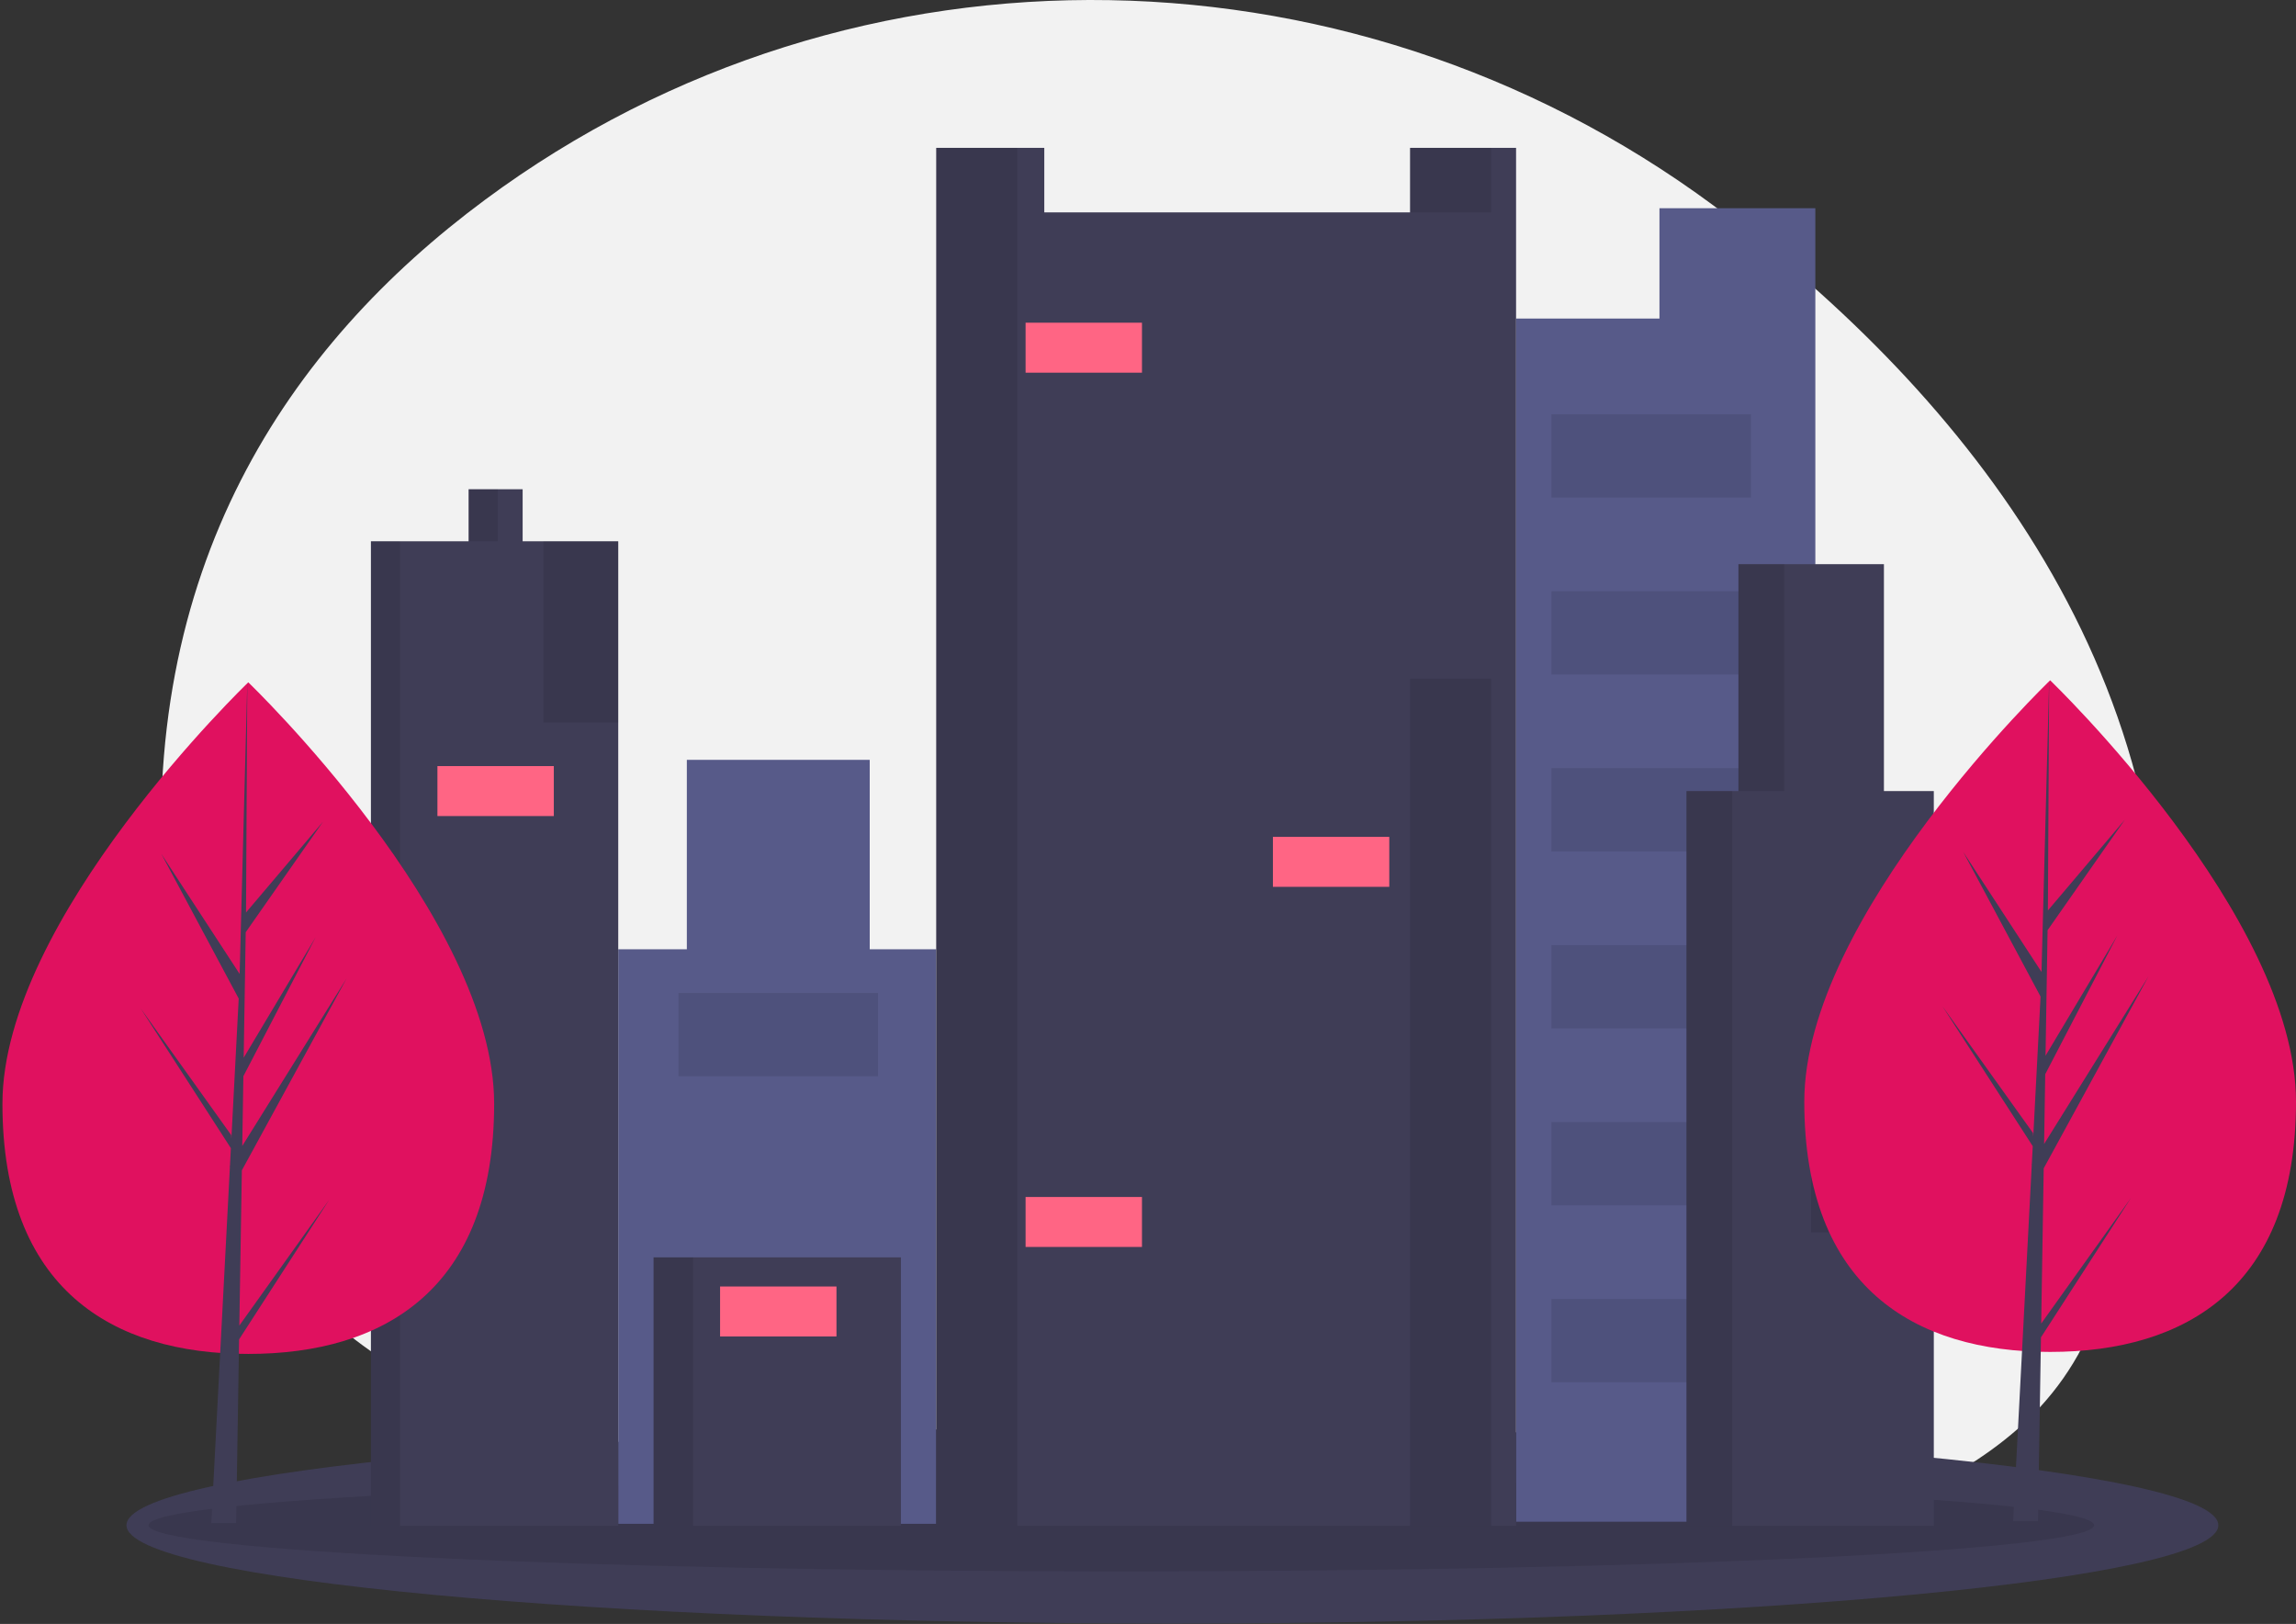 <svg width="181" height="128" viewBox="0 0 181 128" fill="none" xmlns="http://www.w3.org/2000/svg">
<rect x="0" y="0" width="181" height="128" fill="#333333" stroke="none"/>
<g clip-path="url(#clip0_249_224)">
<path d="M136.447 17.232C107.613 -5.026 67.497 -5.936 38.231 15.751C22.76 27.215 10.766 44.755 12.948 71.46C13.72 80.906 15.866 88.656 18.998 94.999C31.682 120.717 83.781 119.726 86.674 119.723C88.549 119.721 90.423 119.763 92.298 119.848C98.863 120.15 105.395 120.977 111.829 122.321C121.003 124.236 132.681 125.198 143.116 121.572C144.889 120.958 146.612 120.208 148.269 119.328C154.003 116.276 160.422 113.36 164.175 106.122C166.995 100.689 169.05 93.878 170.039 85.394C173.638 54.496 155.654 32.058 136.447 17.232Z" fill="#F2F2F2"/>
<path d="M92.424 127.969C137.961 127.969 174.877 124.499 174.877 120.218C174.877 115.937 137.961 112.467 92.424 112.467C46.886 112.467 9.971 115.937 9.971 120.218C9.971 124.499 46.886 127.969 92.424 127.969Z" fill="#3F3D56"/>
<path opacity="0.1" d="M88.396 123.856C130.749 123.856 165.083 122.227 165.083 120.218C165.083 118.209 130.749 116.58 88.396 116.58C46.042 116.58 11.708 118.209 11.708 120.218C11.708 122.227 46.042 123.856 88.396 123.856Z" fill="black"/>
<path d="M130.82 16.412V25.108H119.516V119.941H143.108V28.718V25.108V16.412H130.82Z" fill="#575A89"/>
<path d="M68.562 74.822V59.891H54.145V74.822H48.738V120.106H73.805V74.822H68.562Z" fill="#575A89"/>
<path d="M71.02 99.104H51.523V120.269H71.02V99.104Z" fill="#3F3D56"/>
<path opacity="0.1" d="M54.636 99.104H51.523V120.269H54.636V99.104Z" fill="black"/>
<path d="M111.16 11.654V16.74H82.324V11.654H73.805V120.269H119.516V11.654H111.16Z" fill="#3F3D56"/>
<path opacity="0.1" d="M117.55 11.654H111.16V16.74H117.55V11.654Z" fill="black"/>
<path opacity="0.1" d="M80.195 11.654H73.805V120.269H80.195V11.654Z" fill="black"/>
<path d="M41.201 42.664V38.562H36.942V42.664H29.241V120.269H48.738V42.664H41.201Z" fill="#3F3D56"/>
<path opacity="0.1" d="M39.235 38.562H36.941V42.664H39.235V38.562Z" fill="black"/>
<path opacity="0.1" d="M31.535 42.664H29.241V120.269H31.535V42.664Z" fill="black"/>
<path opacity="0.1" d="M117.55 53.492H111.16V120.27H117.55V53.492Z" fill="black"/>
<path opacity="0.1" d="M48.738 42.664H42.84V56.938H48.738V42.664Z" fill="black"/>
<path d="M90.025 25.436H80.85V29.374H90.025V25.436Z" fill="#FF6584"/>
<path d="M109.521 65.962H100.347V69.9H109.521V65.962Z" fill="#FF6584"/>
<path d="M90.025 94.346H80.85V98.284H90.025V94.346Z" fill="#FF6584"/>
<path d="M43.659 60.383H34.484V64.321H43.659V60.383Z" fill="#FF6584"/>
<path d="M65.941 101.401H56.766V105.339H65.941V101.401Z" fill="#FF6584"/>
<path opacity="0.1" d="M69.218 78.267H53.489V84.83H69.218V78.267Z" fill="black"/>
<path opacity="0.1" d="M138.029 32.655H122.301V39.218H138.029V32.655Z" fill="black"/>
<path opacity="0.1" d="M138.029 46.601H122.301V53.164H138.029V46.601Z" fill="black"/>
<path opacity="0.1" d="M138.029 60.547H122.301V67.11H138.029V60.547Z" fill="black"/>
<path opacity="0.1" d="M138.029 74.493H122.301V81.056H138.029V74.493Z" fill="black"/>
<path opacity="0.1" d="M138.029 88.44H122.301V95.002H138.029V88.44Z" fill="black"/>
<path opacity="0.1" d="M138.029 102.386H122.301V108.948H138.029V102.386Z" fill="black"/>
<path d="M148.515 62.352V44.468H137.046V62.352H132.95V120.269H152.447V62.352H148.515Z" fill="#3F3D56"/>
<path opacity="0.1" d="M140.651 44.468H137.046V62.352H140.651V44.468Z" fill="black"/>
<path opacity="0.1" d="M136.555 62.352H132.95V120.27H136.555V62.352Z" fill="black"/>
<path opacity="0.1" d="M152.447 91.393H142.78V97.135H152.447V91.393Z" fill="black"/>
<path d="M152.283 82.861H143.108V86.799H152.283V82.861Z" fill="#FF6584"/>
<path d="M181 86.836C181 101.454 172.323 106.558 161.619 106.558C150.914 106.558 142.237 101.454 142.237 86.836C142.237 72.219 161.619 53.623 161.619 53.623C161.619 53.623 181 72.219 181 86.836Z" fill="#E0115F"/>
<path d="M160.913 104.322L161.111 92.088L169.372 76.954L161.142 90.169L161.231 84.668L166.925 73.719L161.255 83.213L161.416 73.32L167.512 64.602L161.441 71.764L161.541 53.623L160.911 77.638L160.963 76.648L154.764 67.146L160.863 78.549L160.286 89.599L160.268 89.305L153.123 79.306L160.247 90.341L160.174 91.723L160.162 91.744L160.168 91.857L158.702 119.889H160.66L160.895 105.41L168.002 94.403L160.913 104.322Z" fill="#3F3D56"/>
<path d="M38.955 86.995C38.955 101.612 30.277 106.716 19.573 106.716C8.869 106.716 0.192 101.612 0.192 86.995C0.192 72.377 19.573 53.782 19.573 53.782C19.573 53.782 38.955 72.377 38.955 86.995Z" fill="#E0115F"/>
<path d="M18.867 104.48L19.066 92.246L27.327 77.112L19.097 90.327L19.186 84.827L24.879 73.877L19.21 83.371V83.371L19.37 73.478L25.467 64.761L19.395 71.922L19.496 53.782L18.865 77.796L18.917 76.806L12.719 67.305L18.818 78.707L18.24 89.756L18.223 89.463L11.078 79.465L18.201 90.499L18.129 91.881L18.116 91.902L18.122 92.015L16.657 120.047H18.615L18.849 105.568L25.956 94.561L18.867 104.48Z" fill="#3F3D56"/>
</g>
<defs>
<clipPath id="clip0_249_224">
<rect width="181" height="128" fill="white"/>
</clipPath>
</defs>
</svg>
